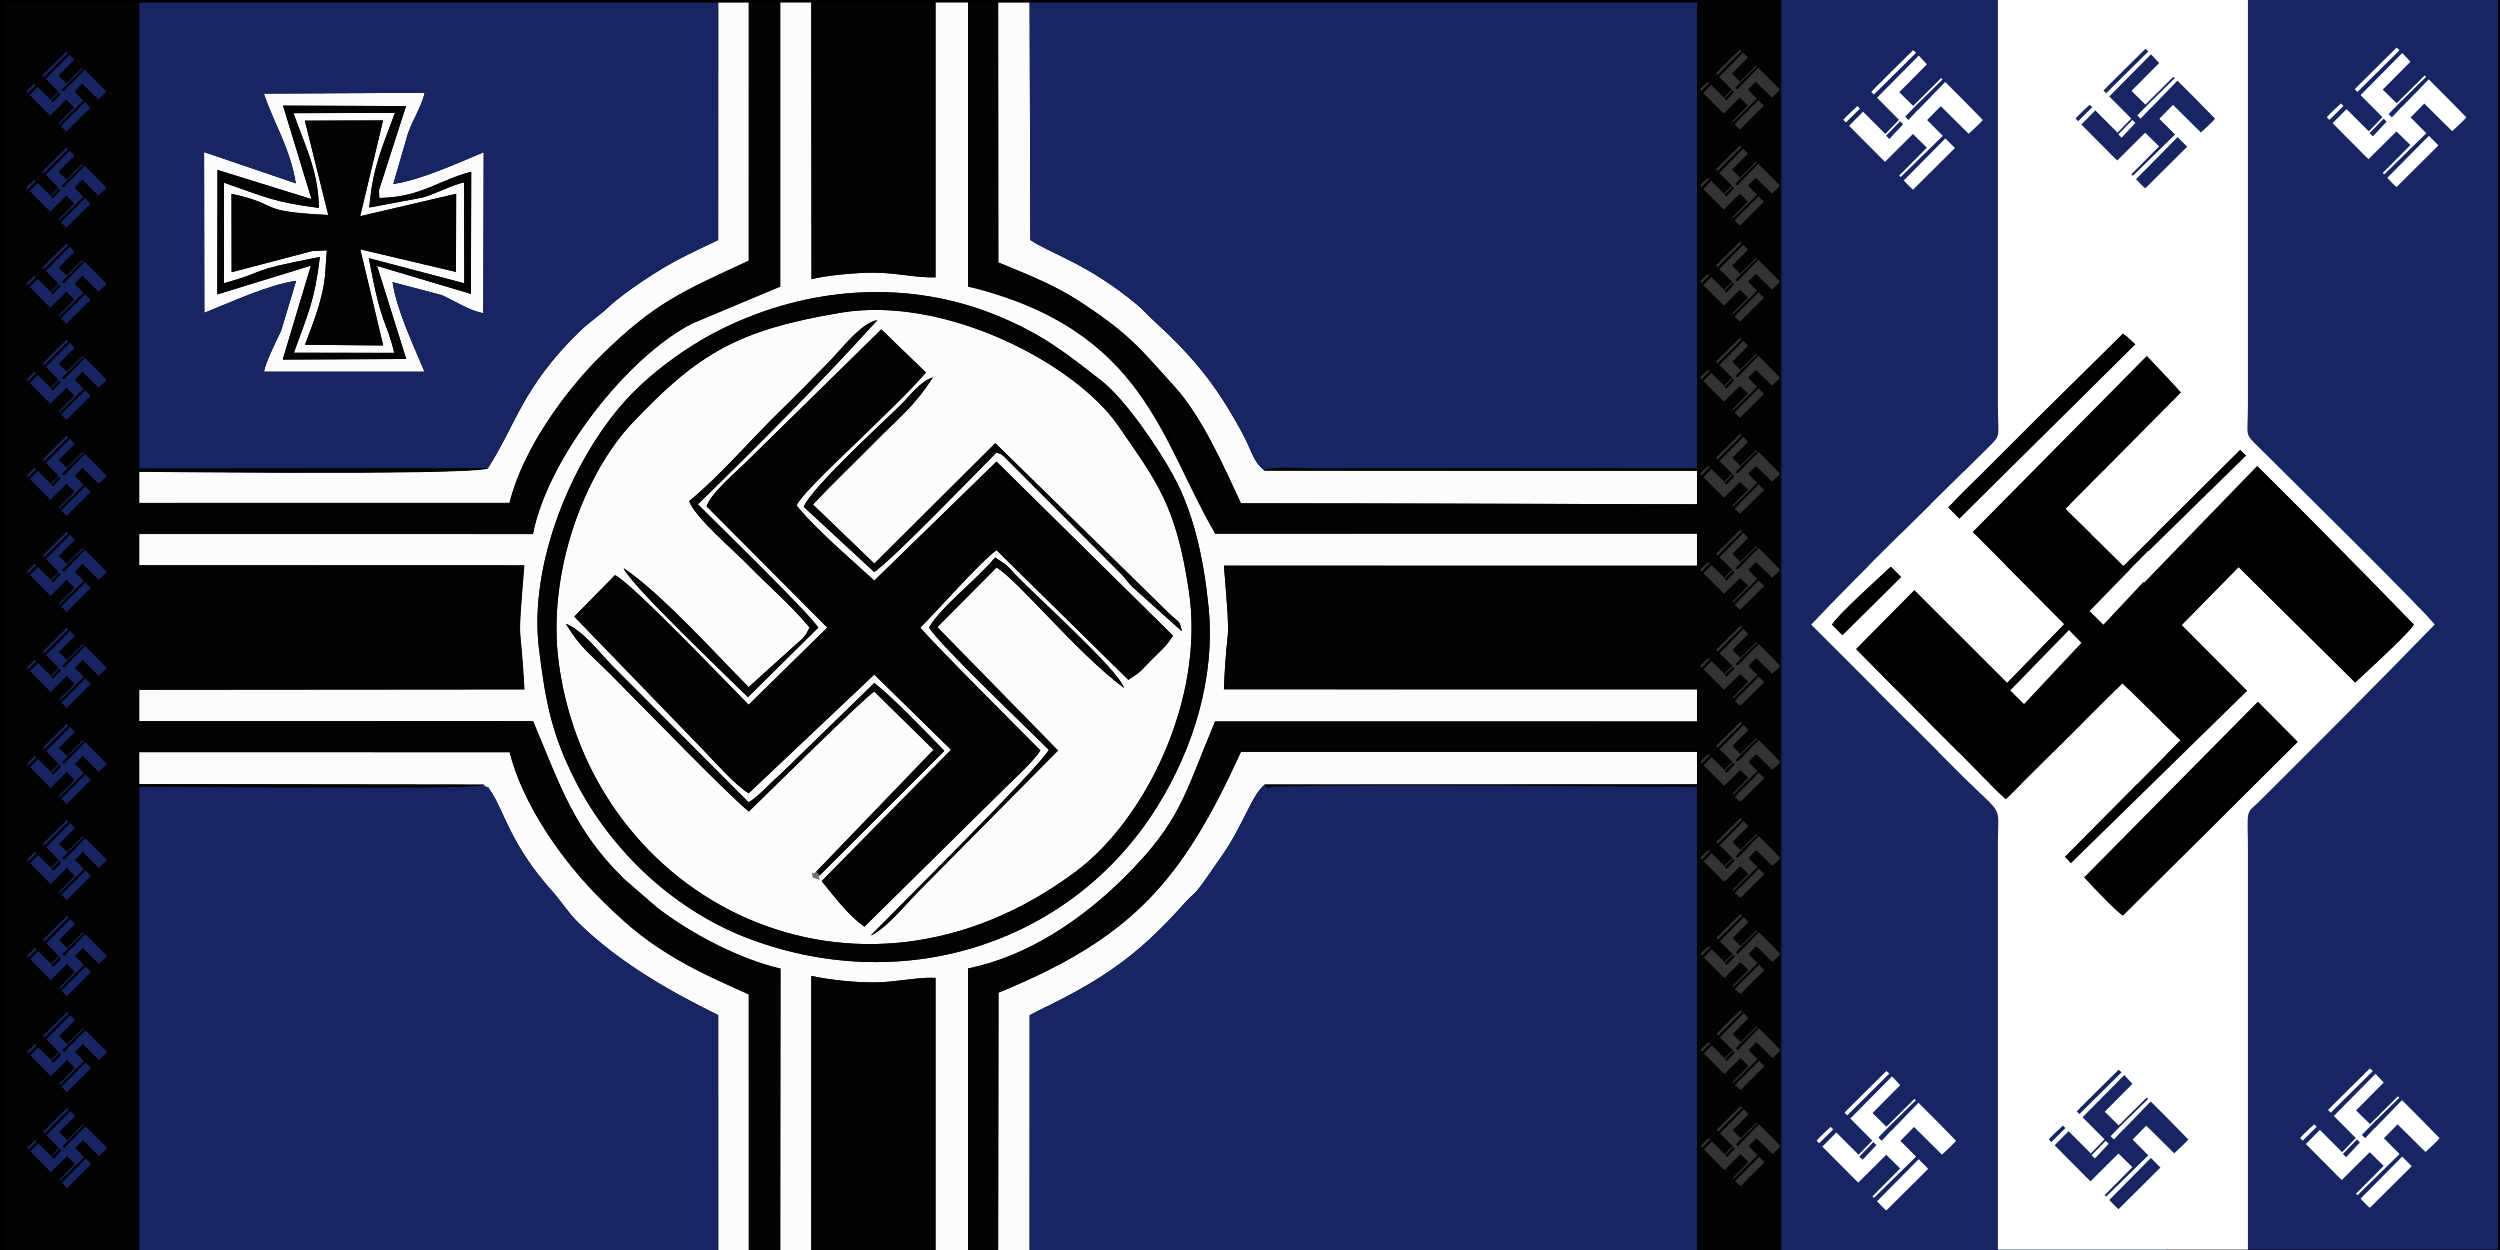 <?xml version="1.0" encoding="UTF-8"?>
<!DOCTYPE svg PUBLIC "-//W3C//DTD SVG 1.1//EN" "http://www.w3.org/Graphics/SVG/1.1/DTD/svg11.dtd">
<!-- Creator: CorelDRAW -->
<svg xmlns="http://www.w3.org/2000/svg" xml:space="preserve" width="200mm" height="100mm" style="shape-rendering:geometricPrecision; text-rendering:geometricPrecision; image-rendering:optimizeQuality; fill-rule:evenodd; clip-rule:evenodd"
viewBox="0 0 200 100"
 xmlns:xlink="http://www.w3.org/1999/xlink">
 <defs>
  <style type="text/css">
   <![CDATA[
    .str0 {stroke:#030303;stroke-width:0.076}
    .fil0 {fill:black}
    .fil3 {fill:#030303}
    .fil4 {fill:#172562}
    .fil6 {fill:#333333}
    .fil1 {fill:#727272}
    .fil2 {fill:#FCFCFC}
    .fil5 {fill:white}
   ]]>
  </style>
 </defs>
 <g id="Capa_x0020_1">
  <rect class="fil0" width="200" height="100"/>
  <path class="fil1" d="M65.583 70.021l-0.283 -0.287c-0.346,0.416 -0.419,-0.369 -0.264,0.474 1.053,0.311 0.192,0.117 0.547,-0.187z"/>
  <path class="fil2" d="M65.583 70.021c-0.355,0.304 0.507,0.498 -0.547,0.187 -0.155,-0.843 -0.083,-0.058 0.264,-0.474l9.384 -9.752 -4.74 -4.66c-0.825,0.497 -8.631,8.245 -10.037,9.6 -2.009,-1.676 -8.373,-8.287 -11.043,-10.955 -1.772,-1.77 -2.386,-2.097 -3.597,-4.071 1.4,0.578 2.653,2.274 3.729,3.375l10.892 10.915c0.699,-0.384 1.775,-1.581 2.533,-2.233l7.523 -7.312c1.442,1.103 4.226,4.022 5.604,5.427l-9.964 9.953zm8.744 -19.816c0.913,-1.631 3.78,-3.799 5.285,-5.608 1.162,0.793 0.684,0.388 1.585,1.339 1.673,1.767 8.203,7.578 8.725,9.1 -3.792,-2.817 -8.395,-8.54 -10.203,-9.637l-4.734 4.773 9.655 9.87 -11.174 11.284c-0.955,0.961 -2.612,3.003 -3.811,3.516 1.975,-2.022 13.536,-13.484 14.25,-14.86 -1.66,-1.641 -8.9,-8.569 -9.579,-9.777zm-10.027 -9.658c0.606,-1.522 6.37,-6.792 7.707,-8.104 0.81,-0.795 1.562,-1.901 2.635,-2.26 -1.552,2.381 -2.582,3.079 -4.694,5.222 -1.696,1.721 -3.305,3.235 -4.913,4.956l4.909 4.727 9.678 -9.635 13.289 13.014c1.71,1.743 1.337,0.912 1.643,2.037l-3.856 -3.453c-0.454,-0.434 -0.515,-0.576 -0.916,-1.046l-9.488 -9.508c-0.492,-0.351 0.083,-0.01 -0.574,-0.301 -1.887,1.905 -8.099,8.343 -9.777,9.572l-5.644 -5.222zm-0.585 -0.118c0.828,1.036 2.082,2.224 3.069,3.158l3.159 2.864 9.777 -9.523 14.119 13.921c-0.504,0.82 -0.909,1.137 -1.601,1.823 -1.043,1.035 -0.776,0.946 -1.971,1.714l-10.546 -10.377c-1.416,1.066 -4.399,4.502 -6.096,6.196 0.996,1.224 8.349,8.562 9.606,9.83 -0.623,0.98 -2.375,2.529 -3.321,3.487l-10.755 10.608c-1.26,-0.859 -2.425,-2.431 -3.42,-3.64l10.351 -10.508 -6.141 -6.019 -10.056 9.502c-1.173,-0.757 -2.612,-2.422 -3.635,-3.481l-10.312 -10.656 3.255 -3.312c1.246,0.53 9.107,8.774 10.693,10.363l6.299 -6.173 -9.663 -9.703c0.46,-1.194 2.378,-2.734 3.35,-3.719l10.629 -10.433 3.572 3.452c-1.518,1.738 -3.404,3.479 -5.115,5.171 -1.042,1.03 -4.718,4.404 -5.244,5.455zm-8.581 -0.34c2.493,-2.039 4.989,-4.993 7.411,-7.339 1.333,-1.291 2.454,-2.466 3.759,-3.784 0.94,-0.95 2.588,-3.156 3.884,-3.358 -4.577,5.051 -9.5,9.993 -14.36,14.736 1.697,1.701 8.727,8.539 9.636,9.861l-5.63 5.565c-1.516,-1.51 -9.455,-9.041 -9.948,-10.319 2.974,1.986 7.5,6.992 10.001,9.52l3.829 -3.454c0.645,-0.56 0.691,-0.598 1.053,-1.313 -1.544,-1.859 -3.259,-3.292 -4.914,-4.996 -1.141,-1.175 -4.24,-3.791 -4.721,-5.12zm12.082 -15.069c-8.249,1.393 -11.391,3.273 -16.667,8.857 -3.739,3.958 -6.851,11.934 -5.839,19.247 2.632,19.019 23.792,29.753 41.384,16.579 5.585,-4.183 10.296,-13.825 9.023,-22.39 -1.032,-6.947 -2.577,-8.771 -5.665,-13.265 -3.338,-4.859 -13.746,-10.462 -22.236,-9.028z"/>
  <path class="fil2" d="M43.118 51.881c-0.834,-6.791 2.682,-15.172 6.953,-19.875 1.788,-1.969 4.666,-4.204 7.71,-5.703 6.872,-3.384 14.831,-3.991 22.009,-1.044 3.733,1.533 5.634,3.119 8.266,5.153 1.989,1.536 4.607,5.451 5.796,7.617 1.605,2.924 2.43,6.546 2.828,10.506 0.577,5.735 -1.27,11.417 -4.073,15.94 -6.689,10.793 -19.951,15.318 -32.524,10.68 -5.923,-2.185 -11.11,-6.896 -14.082,-12.751 -1.839,-3.623 -2.353,-6.203 -2.883,-10.523zm19.274 48.324l2.508 0 0.004 -22.13c1.511,0.322 3.377,0.521 5.038,0.519 1.704,-0.003 3.512,-0.447 4.898,-0.364l0 21.974 2.6 0 -0.002 -22.724c4.807,-0.979 9.146,-3.939 12.498,-7.276 4.523,-4.501 4.767,-6.511 7.268,-12.486l76.076 0.003 0.007 -2.569 -75.376 -0.01c0.255,-6.177 0.605,-2.439 0.003,-9.887l75.383 0.004 -0.018 -2.571 -76.07 0.002c-4.4,-7.501 -5.637,-16.319 -19.77,-19.764l0.001 -22.723 -2.6 0 -0.001 21.981c-1.525,0.052 -3.133,-0.37 -4.898,-0.372 -1.562,-0.002 -3.688,0.201 -5.022,0.517l-0.02 -22.126 -2.508 0 0.001 22.701 -7.021 2.944c-5.288,2.716 -11.58,10.835 -12.758,16.842l-36.06 -0.001 -0.02 2.566 35.378 0.002c-0.57,7.132 -0.327,3.629 0.011,9.867l-35.385 0.03 0.011 2.571 36.078 -0.006c2.195,5.227 3.265,8.655 7.23,12.578l2.689 2.331c2.693,2.075 6.543,4.109 9.865,4.883l-0.018 22.694z"/>
  <path class="fil2" d="M101.158 37.65c-0.97,-0.813 -0.907,-1.41 -1.843,-3.133 -2.16,-3.978 -4.041,-6.145 -7.18,-9.016 -0.393,-0.36 -0.693,-0.73 -1.135,-1.099 -4.018,-3.35 -7.105,-4.175 -8.571,-5.202l-0.059 -18.994 -2.52 0 0.014 20.791c2.44,1.002 4.53,1.84 6.436,3.077 4.043,2.624 4.936,3.84 7.662,6.857 2.228,2.467 3.909,6.328 5.312,9.336 24.393,-0 49.761,0.215 74.03,-0.003l-0.064 -2.585 -72.082 -0.028z"/>
  <path class="fil2" d="M79.85 100.205l2.52 0 0.004 -18.994 0.841 -0.428c4.989,-2.417 7.794,-4.33 11.424,-8.39 1.068,-1.194 0.747,-0.519 2.056,-2.408 0.339,-0.489 0.561,-0.821 0.916,-1.316 1.839,-2.566 2.489,-5.023 3.567,-5.905l72.079 -0.031 0.043 -2.589 -74.026 0.001c-4.692,10.29 -8.63,14.864 -19.396,19.267l-0.028 20.794z"/>
  <path class="fil2" d="M38.66 62.795c0.703,0.511 0.106,-0.241 0.716,0.69 0.941,1.438 1.531,4.161 4.769,7.772 0.771,0.86 1.295,1.75 2.156,2.591 3.185,3.11 7.175,5.407 11.156,7.362l0.002 18.994 2.47 0 -0.001 -20.67c-2.392,-1.091 -4.288,-1.89 -6.525,-3.284 -2.143,-1.335 -3.491,-2.537 -5.241,-4.26 -3.132,-3.084 -6.307,-7.614 -7.371,-11.844l-34.252 -0.003 0.017 2.608 32.105 0.043z"/>
  <path class="fil2" d="M39.042 37.438c-1.33,0.622 -31.229,0.23 -32.48,0.23l-0.023 2.6 34.245 -0.001c1.031,-4.241 4.402,-8.924 7.374,-11.846 4.32,-4.247 6.546,-5.119 11.77,-7.545l0.001 -20.67 -2.47 0 -0.004 18.994c-2.572,1.242 -3.587,1.648 -6.038,3.279 -0.875,0.583 -2.044,1.428 -2.688,2.039 -0.857,0.812 -1.593,1.242 -2.422,2.053 -4.522,4.429 -5.044,7.419 -7.264,10.866z"/>
  <path class="fil2" d="M30.318 15.204l0.026 0.635 0.49 -0.021c2.919,-0.145 4.408,-1.441 6.862,-2.08l-0.024 9.772 -7.51 -2.236 2.333 7.445 -9.877 0.046 2.256 -7.516 -7.489 2.302 0.013 -9.955 7.526 2.337 -2.281 -7.481 9.836 0.034 -2.162 6.719zm-9.212 -7.716c0.866,2.544 2.054,4.222 2.559,7.179l-7.338 -2.5 0.021 12.858c2.168,-0.865 5.139,-2.249 7.343,-2.558l-1.207 4.006c-0.353,0.743 -1.231,2.48 -1.369,3.263l12.843 -0c-0.889,-2.14 -2.244,-4.984 -2.554,-7.163l3.922 1.03c1.172,0.535 2.2,1.235 3.335,1.457l0.035 -12.88c-2.094,0.862 -5.042,2.227 -7.231,2.537l1.164 -4.021c0.451,-1.252 1.093,-2.17 1.348,-3.273l-12.871 0.066z"/>
  <path class="fil2" d="M26.064 21.175l0.085 -1.151 -1.203 0.064 -6.415 1.686 -0.009 -6.269c4.136,0.896 1.777,1.408 7.74,1.693l-1.872 -7.545 6.253 -0.02 -1.832 7.663 7.68 -1.793 -0.014 6.249 -7.656 -1.81 1.832 7.692 -6.255 -0.054c0.773,-2.082 1.59,-3.956 1.666,-6.406zm-0.553 -4.543c-3.591,-0.463 -4.281,-0.869 -7.591,-2.018l-0.008 8.045c3.896,-1.086 1.414,-0.891 7.677,-2.1 -0.431,3.551 -0.928,4.45 -2.08,7.66l8.032 0.01c-0.684,-2.85 -0.942,-1.751 -2.037,-7.576l7.641 2.011 -0.021 -8.076c-0.921,0.19 -2.224,0.891 -3.296,1.209l-4.283 0.802c0.274,-3.208 0.983,-4.656 2.053,-7.569l-8.116 0.022c0.845,2.477 1.982,4.519 2.029,7.578z"/>
  <path class="fil3" d="M77.442 100.205l2.408 0 0.028 -20.794c10.765,-4.403 14.704,-8.978 19.396,-19.267l74.026 -0.001 -0.043 2.589 -72.079 0.031c0.283,0.404 0.1,0.182 0.861,0.164 10.484,-0.241 24.375,0.019 34.945,0.019 6.788,0 31.728,-0.346 36.332,0.066l-0.021 37.192 5.589 0 0 -100 -5.589 0 0.001 37.221 -68.155 0.039c-0.614,0.002 -3.898,-0.199 -3.981,0.184l72.082 0.028 0.064 2.585c-24.27,0.217 -49.637,0.003 -74.03,0.003 -1.403,-3.007 -3.083,-6.869 -5.312,-9.336 -2.726,-3.018 -3.619,-4.233 -7.662,-6.857 -1.906,-1.237 -3.996,-2.075 -6.436,-3.077l-0.014 -20.791 -2.408 0c-0,7.574 -0,15.149 -0.001,22.723 10.143,1.837 16.072,9.309 19.77,19.764l76.07 -0.002 0.018 2.571 -75.383 -0.004c0.602,7.448 0.251,3.71 -0.003,9.887l75.376 0.01 -0.007 2.569 -76.076 -0.003c-2.501,5.975 -2.745,7.984 -7.268,12.486 -3.352,3.337 -7.691,6.297 -12.498,7.276l0.002 22.724z"/>
  <path class="fil3 str0" d="M0.949 100.205l5.591 0 -0.027 -37.226c3.404,-0.163 31.781,0.28 32.148,-0.184l-32.105 -0.043 -0.017 -2.608 34.252 0.003c1.064,4.23 4.239,8.759 7.371,11.844 1.75,1.723 3.098,2.925 5.241,4.26 2.237,1.394 4.133,2.193 6.525,3.284l0.001 20.67 2.464 0 0.018 -22.694c-3.323,-0.774 -7.173,-2.808 -9.865,-4.883l-2.689 -2.331c-3.965,-3.923 -5.035,-7.35 -7.23,-12.578l-36.078 0.006 -0.011 -2.571 35.385 -0.03c-0.338,-6.237 -0.581,-2.734 -0.011,-9.867l-35.378 -0.002 0.02 -2.566 36.06 0.001c1.178,-6.007 7.47,-14.126 12.758,-16.842l7.021 -2.944 -0.001 -22.701 -2.464 0 -0.001 20.67c-5.223,2.426 -7.45,3.298 -11.77,7.545 -2.972,2.922 -6.343,7.605 -7.374,11.846l-34.245 0.001 0.023 -2.6c1.252,0.001 31.15,0.393 32.48,-0.23l-32.55 0.032 0.048 -37.264 -5.591 0 0 100z"/>
  <path class="fil3" d="M63.715 40.429c0.526,-1.051 4.202,-4.425 5.244,-5.455 1.711,-1.692 3.597,-3.432 5.115,-5.171l-3.572 -3.452 -10.629 10.433c-0.972,0.984 -2.889,2.525 -3.35,3.719l9.663 9.703 -6.299 6.173c-1.586,-1.589 -9.447,-9.833 -10.693,-10.363l-3.255 3.312 10.312 10.656c1.024,1.059 2.463,2.725 3.635,3.481l10.056 -9.502 6.141 6.019 -10.351 10.508c0.995,1.209 2.16,2.781 3.42,3.64l10.755 -10.608c0.947,-0.958 2.698,-2.507 3.321,-3.487 -1.256,-1.269 -8.609,-8.606 -9.606,-9.83 1.697,-1.694 4.681,-5.13 6.096,-6.196l10.546 10.377c1.195,-0.769 0.927,-0.68 1.971,-1.714 0.692,-0.686 1.097,-1.003 1.601,-1.823l-14.119 -13.921 -9.777 9.523 -3.159 -2.864c-0.987,-0.934 -2.241,-2.121 -3.069,-3.158z"/>
  <path class="fil3" d="M67.216 25.02c8.49,-1.434 18.899,4.17 22.236,9.028 3.088,4.495 4.633,6.319 5.665,13.265 1.273,8.565 -3.437,18.207 -9.023,22.39 -17.592,13.174 -38.752,2.44 -41.384,-16.579 -1.012,-7.313 2.099,-15.289 5.839,-19.247 5.275,-5.584 8.418,-7.464 16.667,-8.857zm-24.098 26.861c0.53,4.32 1.044,6.899 2.883,10.523 2.972,5.855 8.159,10.566 14.082,12.751 12.573,4.638 25.835,0.113 32.524,-10.68 2.803,-4.523 4.65,-10.206 4.073,-15.94 -0.398,-3.96 -1.223,-7.582 -2.828,-10.506 -1.189,-2.166 -3.808,-6.08 -5.796,-7.617 -2.632,-2.034 -4.533,-3.62 -8.266,-5.153 -7.177,-2.947 -15.136,-2.339 -22.009,1.044 -3.044,1.499 -5.922,3.734 -7.71,5.703 -4.271,4.703 -7.786,13.084 -6.953,19.875z"/>
  <path class="fil3" d="M64.901 100.205l9.941 0 -0 -21.974c-1.386,-0.084 -3.194,0.361 -4.898,0.364 -1.661,0.003 -3.527,-0.197 -5.038,-0.519l-0.004 22.13z"/>
  <path class="fil3" d="M74.842 0.205l-9.941 0 0.02 22.126c1.334,-0.316 3.461,-0.518 5.022,-0.517 1.765,0.002 3.373,0.424 4.898,0.372l0.001 -21.981z"/>
  <path class="fil3" d="M24.947 20.088c0.48,-0.318 -0.469,-0.033 0.594,-0.292 0.464,-0.113 0.381,-0.015 0.785,0.013 0.105,1.041 0.215,0.631 -0.261,1.367 -0.076,2.449 -0.893,4.324 -1.666,6.406l6.255 0.054 -1.832 -7.692 7.656 1.81 0.014 -6.249 -7.68 1.793 1.832 -7.663 -6.253 0.02 1.872 7.545c-5.963,-0.286 -3.604,-0.797 -7.74,-1.693l0.009 6.269 6.415 -1.686z"/>
  <path class="fil3" d="M25.511 16.632c-0.047,-3.059 -1.184,-5.101 -2.029,-7.578l8.116 -0.022c-1.069,2.913 -1.779,4.361 -2.053,7.569l4.283 -0.802c1.071,-0.318 2.375,-1.019 3.296,-1.209l0.021 8.076 -7.641 -2.011c1.095,5.824 1.353,4.726 2.037,7.576l-8.032 -0.01c1.152,-3.21 1.649,-4.109 2.08,-7.66 -6.263,1.21 -3.781,1.014 -7.677,2.1l0.008 -8.045c3.31,1.149 4.001,1.554 7.591,2.018zm5.324 -0.814c-0.376,0.291 0.618,0.412 -0.791,0.256 -0.067,-1.528 -0.009,-0.461 0.275,-0.871l2.162 -6.719 -9.836 -0.034 2.281 7.481 -7.526 -2.337 -0.013 9.955 7.489 -2.302 -2.256 7.516 9.877 -0.046 -2.333 -7.445 7.51 2.236 0.024 -9.772c-2.454,0.639 -3.943,1.935 -6.862,2.08zm0 0l-0.49 0.021 -0.026 -0.635c-0.284,0.409 -0.342,-0.657 -0.275,0.871 1.409,0.156 0.415,0.034 0.791,-0.256zm-4.771 5.357c0.476,-0.735 0.367,-0.326 0.261,-1.367 -0.404,-0.029 -0.321,-0.127 -0.785,-0.013 -1.063,0.26 -0.114,-0.025 -0.594,0.292l1.203 -0.064 -0.085 1.151z"/>
  <path class="fil3" d="M55.135 40.089c0.48,1.329 3.58,3.946 4.721,5.12 1.655,1.704 3.37,3.136 4.914,4.996 -0.363,0.716 -0.408,0.753 -1.053,1.313l-3.829 3.454c-2.502,-2.529 -7.027,-7.534 -10.001,-9.52 0.493,1.278 8.432,8.809 9.948,10.319l5.63 -5.565c-0.909,-1.322 -7.939,-8.161 -9.636,-9.861 4.86,-4.743 9.783,-9.686 14.36,-14.736 -1.296,0.203 -2.943,2.409 -3.884,3.358 -1.305,1.318 -2.426,2.494 -3.759,3.784 -2.422,2.346 -4.918,5.3 -7.411,7.339z"/>
  <path class="fil3" d="M64.3 40.547l5.644 5.222c1.677,-1.229 7.89,-7.667 9.777,-9.572 0.656,0.291 0.082,-0.05 0.574,0.301l9.488 9.508c0.401,0.471 0.462,0.612 0.916,1.046l3.856 3.453c-0.306,-1.125 0.068,-0.293 -1.643,-2.037l-13.289 -13.014 -9.678 9.635 -4.909 -4.727c1.608,-1.721 3.217,-3.235 4.913,-4.956 2.112,-2.143 3.142,-2.841 4.694,-5.222 -1.074,0.359 -1.825,1.465 -2.635,2.26 -1.337,1.312 -7.101,6.582 -7.707,8.104z"/>
  <path class="fil3" d="M65.3 69.734l0.283 0.287 9.964 -9.953c-1.378,-1.405 -4.162,-4.324 -5.604,-5.427l-7.523 7.312c-0.758,0.651 -1.834,1.849 -2.533,2.233l-10.892 -10.915c-1.077,-1.101 -2.329,-2.797 -3.729,-3.375 1.211,1.974 1.825,2.301 3.597,4.071 2.67,2.668 9.034,9.279 11.043,10.955 1.406,-1.355 9.212,-9.104 10.037,-9.6l4.74 4.66 -9.384 9.752z"/>
  <path class="fil3" d="M74.328 50.205c0.679,1.208 7.92,8.136 9.579,9.777 -0.714,1.376 -12.276,12.838 -14.25,14.86 1.198,-0.512 2.856,-2.554 3.811,-3.516l11.174 -11.284 -9.655 -9.87 4.734 -4.773c1.808,1.098 6.412,6.821 10.203,9.637 -0.522,-1.522 -7.052,-7.333 -8.725,-9.1 -0.901,-0.951 -0.423,-0.546 -1.585,-1.339 -1.506,1.809 -4.373,3.977 -5.285,5.608z"/>
  <path class="fil4" d="M82.369 100.205l90.924 0 0.021 -37.192c-4.604,-0.411 -29.544,-0.066 -36.332,-0.066 -10.57,0 -24.461,-0.26 -34.945,-0.019 -0.761,0.017 -0.578,0.24 -0.861,-0.164 -1.078,0.882 -1.728,3.339 -3.567,5.905 -0.355,0.496 -0.577,0.828 -0.916,1.316 -1.308,1.888 -0.988,1.214 -2.056,2.408 -3.63,4.059 -6.435,5.973 -11.424,8.39l-0.841 0.428 -0.004 18.994z"/>
  <path class="fil4" d="M101.158 37.65c0.083,-0.383 3.368,-0.182 3.981,-0.184l68.155 -0.039 -0.001 -37.221 -90.924 0 0.059 18.994c1.466,1.027 4.553,1.852 8.571,5.202 0.443,0.369 0.742,0.739 1.135,1.099 3.139,2.871 5.019,5.038 7.18,9.016 0.935,1.723 0.873,2.32 1.843,3.133z"/>
  <path class="fil4" d="M6.54 100.205l50.918 0 -0.002 -18.994c-3.981,-1.956 -7.971,-4.252 -11.156,-7.362 -0.861,-0.841 -1.385,-1.731 -2.156,-2.591 -3.238,-3.611 -3.828,-6.334 -4.769,-7.772 -0.609,-0.931 -0.012,-0.179 -0.716,-0.69 -0.366,0.464 -28.743,0.021 -32.148,0.184l0.027 37.226z"/>
  <path class="fil4" d="M21.107 7.488l12.871 -0.066c-0.255,1.103 -0.896,2.021 -1.348,3.273l-1.164 4.021c2.19,-0.31 5.138,-1.675 7.231,-2.537l-0.035 12.88c-1.135,-0.222 -2.163,-0.922 -3.335,-1.457l-3.922 -1.03c0.311,2.179 1.665,5.023 2.554,7.163l-12.843 0c0.138,-0.783 1.015,-2.52 1.369,-3.263l1.207 -4.006c-2.204,0.309 -5.175,1.693 -7.343,2.558l-0.021 -12.858 7.338 2.5c-0.504,-2.957 -1.692,-4.635 -2.559,-7.179zm17.935 29.95c2.221,-3.447 2.742,-6.437 7.264,-10.866 0.829,-0.812 1.565,-1.241 2.422,-2.053 0.645,-0.611 1.813,-1.456 2.688,-2.039 2.451,-1.631 3.466,-2.037 6.038,-3.279l0.004 -18.994 -50.918 0 -0.048 37.264 32.55 -0.032z"/>
  <g id="_487002624">
   <g>
    <path id="_397188848" class="fil4" d="M159.835 99.971c0,-10.833 0,-21.667 0,-32.5 0,-3.261 0.519,-2.042 -2.782,-5.343l-12.158 -12.157c3.957,-4.194 9.768,-9.801 14.154,-14.161 1.084,-1.078 0.786,-0.772 0.786,-3.339 0,-10.833 0,-21.667 0,-32.5l-20 0 0 100 20 0z"/>
    <path id="_486998328" class="fil4" d="M199.835 99.971l0 -100 -20 0c0,10.833 0,21.667 0,32.5 0,2.549 -0.306,2.135 0.843,3.282 1.804,1.8 13.749,13.569 14.095,14.218 -4.682,4.819 -9.399,9.541 -14.161,14.277 -0.4,0.397 -0.75,0.507 -0.786,1.212 -0.032,0.615 0.009,1.378 0.009,2.011 0,10.833 0,21.667 0,32.5l20 0z"/>
   </g>
   <path id="_486998640" class="fil5" d="M160.565 54.64l4.58 -4.71 -9.278 -9.333c1.017,-1.15 2.287,-2.311 3.41,-3.434 1.197,-1.197 2.302,-2.301 3.501,-3.499l7.056 -6.968c0.744,0.434 3.825,3.836 4.63,4.697l-9.236 9.318 4.644 4.564 9.335 -9.272c1.516,1.328 8.531,8.482 10.434,10.41l3.466 3.557c-0.449,0.738 -3.834,3.821 -4.695,4.629l-9.324 -9.238 -4.56 4.646 9.282 9.342 -13.976 13.892c-0.732,-0.44 -3.83,-3.845 -4.631,-4.7l9.24 -9.318 -4.649 -4.564 -9.329 9.277c-1.161,-1.048 -2.296,-2.275 -3.434,-3.413 -1.197,-1.197 -2.304,-2.302 -3.5,-3.5l-6.969 -7.053c0.43,-0.744 3.843,-3.83 4.701,-4.631l9.302 9.301zm-0.731 45.33l20 0c0,-10.833 0,-21.667 0,-32.5 0,-0.633 -0.041,-1.396 -0.009,-2.011 0.036,-0.705 0.386,-0.815 0.786,-1.212 4.762,-4.735 9.479,-9.458 14.161,-14.277 -0.346,-0.649 -12.291,-12.418 -14.095,-14.218 -1.15,-1.147 -0.843,-0.733 -0.843,-3.282 0,-10.833 0,-21.667 0,-32.5l-20 0c0,10.833 0,21.667 0,32.5 0,2.567 0.299,2.261 -0.786,3.339 -4.387,4.36 -10.197,9.966 -14.154,14.161l12.158 12.157c3.301,3.301 2.782,2.082 2.782,5.343 0,10.833 0,21.667 0,32.5z"/>
   <path id="_486998760" class="fil0" d="M151.264 45.339c-0.859,0.802 -4.271,3.888 -4.701,4.631l6.969 7.053c1.196,1.198 2.303,2.303 3.5,3.5 1.138,1.138 2.273,2.365 3.434,3.413l9.329 -9.277 4.649 4.564 -9.24 9.318c0.802,0.856 3.899,4.26 4.631,4.7l13.976 -13.892 -9.282 -9.342 4.56 -4.646 9.324 9.238c0.861,-0.808 4.246,-3.892 4.695,-4.629l-3.466 -3.557c-1.903,-1.928 -8.919,-9.082 -10.434,-10.41l-9.335 9.272 -4.644 -4.564 9.236 -9.318c-0.805,-0.861 -3.885,-4.263 -4.63,-4.697l-7.056 6.968c-1.199,1.198 -2.304,2.301 -3.501,3.499 -1.123,1.123 -2.393,2.283 -3.41,3.434l9.278 9.333 -4.58 4.71 -9.302 -9.301z"/>
  </g>
  <path class="fil5" d="M146.457 90.151c-0.206,0.192 -1.023,0.931 -1.126,1.11l0.201 0.203 1.125 -1.114 -0.199 -0.199zm3.811 0.849l0.783 -0.804 -0.002 -0.002 0.083 -0.082 0.262 -0.269 0.006 0.006 1.867 -1.829c-0.046,-0.044 -0.086,-0.08 -0.116,-0.106l-2.236 2.221 -1.113 -1.093 2.213 -2.232c-0.11,-0.117 -0.395,-0.43 -0.653,-0.698l-3.336 3.372 1.756 1.767 -1.097 1.129 -1.779 -1.779 -1.115 1.127 1.209 1.223c0.286,0.287 0.552,0.552 0.839,0.839 0.273,0.273 0.544,0.567 0.823,0.818l2.235 -2.223 1.114 1.093 -2.214 2.232c0.028,0.029 0.067,0.072 0.114,0.123l3.374 -3.301 -1.254 -1.262 1.092 -1.113 2.234 2.213c0.206,-0.194 1.017,-0.932 1.125,-1.109l-0.83 -0.852c-0.371,-0.376 -1.552,-1.58 -2.175,-2.187l-2.163 2.234 -0.013 -0.013 -0.768 0.82 -0.264 -0.262zm-1.521 1.521l1.126 -1.157 0.238 0.245 -1.1 1.174 -0.264 -0.262zm1.417 3.582c0.284,0.304 0.631,0.665 0.744,0.732l3.348 -3.328 -0.764 -0.769 -3.328 3.365zm0.981 -10.213c-0.104,-0.102 -0.19,-0.179 -0.237,-0.206l-1.69 1.669c-0.287,0.287 -0.552,0.551 -0.839,0.838 -0.269,0.269 -0.573,0.547 -0.817,0.823l0.213 0.214 3.37 -3.338z"/>
  <path class="fil5" d="M148.595 8.486c-0.206,0.192 -1.023,0.931 -1.126,1.11l0.201 0.203 1.125 -1.114 -0.199 -0.199zm3.811 0.849l0.783 -0.804 -0.002 -0.002 0.083 -0.082 0.262 -0.269 0.006 0.006 1.867 -1.829c-0.046,-0.044 -0.086,-0.08 -0.116,-0.106l-2.236 2.221 -1.113 -1.093 2.213 -2.232c-0.11,-0.117 -0.395,-0.43 -0.653,-0.698l-3.336 3.372 1.756 1.767 -1.097 1.129 -1.779 -1.779 -1.115 1.127 1.209 1.223c0.286,0.287 0.552,0.552 0.839,0.839 0.273,0.273 0.544,0.567 0.823,0.818l2.235 -2.223 1.114 1.093 -2.214 2.232c0.028,0.029 0.067,0.072 0.114,0.123l3.374 -3.301 -1.254 -1.262 1.092 -1.113 2.234 2.213c0.206,-0.194 1.017,-0.932 1.125,-1.109l-0.83 -0.852c-0.371,-0.376 -1.552,-1.58 -2.175,-2.187l-2.163 2.234 -0.013 -0.013 -0.768 0.82 -0.264 -0.262zm-1.521 1.521l1.126 -1.157 0.238 0.245 -1.1 1.174 -0.264 -0.262zm1.417 3.582c0.284,0.304 0.631,0.665 0.744,0.732l3.348 -3.328 -0.764 -0.769 -3.328 3.365zm0.981 -10.213c-0.104,-0.102 -0.19,-0.179 -0.237,-0.206l-1.69 1.669c-0.287,0.287 -0.552,0.551 -0.839,0.838 -0.269,0.269 -0.573,0.547 -0.817,0.823l0.213 0.214 3.37 -3.338z"/>
  <path class="fil4" d="M165.036 90.047c-0.206,0.192 -1.023,0.931 -1.126,1.11l0.201 0.203 1.125 -1.114 -0.199 -0.199zm3.811 0.849l0.783 -0.804 -0.002 -0.002 0.083 -0.082 0.262 -0.269 0.006 0.006 1.867 -1.829c-0.046,-0.044 -0.086,-0.08 -0.116,-0.106l-2.236 2.221 -1.113 -1.093 2.213 -2.232c-0.11,-0.117 -0.395,-0.43 -0.653,-0.698l-3.336 3.372 1.756 1.767 -1.097 1.129 -1.779 -1.779 -1.115 1.127 1.209 1.223c0.286,0.287 0.552,0.552 0.839,0.839 0.273,0.273 0.544,0.567 0.823,0.818l2.235 -2.223 1.114 1.093 -2.214 2.232c0.028,0.029 0.067,0.072 0.114,0.123l3.374 -3.301 -1.254 -1.262 1.092 -1.113 2.234 2.213c0.206,-0.194 1.017,-0.932 1.125,-1.109l-0.83 -0.852c-0.371,-0.376 -1.552,-1.58 -2.175,-2.187l-2.163 2.234 -0.013 -0.013 -0.768 0.82 -0.264 -0.262zm-1.521 1.521l1.126 -1.157 0.238 0.245 -1.1 1.174 -0.264 -0.262zm1.417 3.582c0.284,0.304 0.631,0.665 0.744,0.732l3.348 -3.328 -0.764 -0.769 -3.328 3.365zm0.981 -10.213c-0.104,-0.102 -0.19,-0.179 -0.237,-0.206l-1.69 1.669c-0.287,0.287 -0.552,0.551 -0.839,0.838 -0.269,0.269 -0.573,0.547 -0.817,0.823l0.213 0.214 3.37 -3.338z"/>
  <path class="fil4" d="M167.174 8.382c-0.206,0.192 -1.023,0.931 -1.126,1.11l0.201 0.203 1.125 -1.114 -0.199 -0.199zm3.811 0.849l0.783 -0.804 -0.002 -0.002 0.083 -0.082 0.262 -0.269 0.006 0.006 1.867 -1.829c-0.046,-0.044 -0.086,-0.08 -0.116,-0.106l-2.236 2.221 -1.113 -1.093 2.213 -2.232c-0.11,-0.117 -0.395,-0.43 -0.653,-0.698l-3.336 3.372 1.756 1.767 -1.097 1.129 -1.779 -1.779 -1.115 1.127 1.209 1.223c0.286,0.287 0.552,0.552 0.839,0.839 0.273,0.273 0.544,0.567 0.823,0.818l2.235 -2.223 1.114 1.093 -2.214 2.232c0.028,0.029 0.067,0.072 0.114,0.123l3.374 -3.301 -1.254 -1.262 1.092 -1.113 2.234 2.213c0.206,-0.194 1.017,-0.932 1.125,-1.109l-0.83 -0.852c-0.371,-0.376 -1.552,-1.58 -2.175,-2.187l-2.163 2.234 -0.013 -0.013 -0.768 0.82 -0.264 -0.262zm-1.521 1.521l1.126 -1.157 0.238 0.245 -1.1 1.174 -0.264 -0.262zm1.417 3.582c0.284,0.304 0.631,0.665 0.744,0.732l3.348 -3.328 -0.764 -0.769 -3.328 3.365zm0.981 -10.213c-0.104,-0.102 -0.19,-0.179 -0.237,-0.206l-1.69 1.669c-0.287,0.287 -0.552,0.551 -0.839,0.838 -0.269,0.269 -0.573,0.547 -0.817,0.823l0.213 0.214 3.37 -3.338z"/>
  <path class="fil5" d="M185.138 89.942c-0.206,0.192 -1.023,0.931 -1.126,1.11l0.201 0.203 1.125 -1.114 -0.199 -0.199zm3.811 0.849l0.783 -0.804 -0.002 -0.002 0.083 -0.082 0.262 -0.269 0.006 0.006 1.867 -1.829c-0.046,-0.044 -0.086,-0.08 -0.116,-0.106l-2.236 2.221 -1.113 -1.093 2.213 -2.232c-0.11,-0.117 -0.395,-0.43 -0.653,-0.698l-3.336 3.372 1.756 1.767 -1.097 1.129 -1.779 -1.779 -1.115 1.127 1.209 1.223c0.286,0.287 0.552,0.552 0.839,0.839 0.273,0.273 0.544,0.567 0.823,0.818l2.235 -2.223 1.114 1.093 -2.214 2.232c0.028,0.029 0.067,0.072 0.114,0.123l3.374 -3.301 -1.254 -1.262 1.092 -1.113 2.234 2.213c0.206,-0.194 1.017,-0.932 1.125,-1.109l-0.83 -0.852c-0.371,-0.376 -1.552,-1.58 -2.175,-2.187l-2.163 2.234 -0.013 -0.013 -0.768 0.82 -0.264 -0.262zm-1.521 1.521l1.126 -1.157 0.238 0.245 -1.1 1.174 -0.264 -0.262zm1.417 3.582c0.284,0.304 0.631,0.665 0.744,0.732l3.348 -3.328 -0.764 -0.769 -3.328 3.365zm0.981 -10.213c-0.104,-0.102 -0.19,-0.179 -0.237,-0.206l-1.69 1.669c-0.287,0.287 -0.552,0.551 -0.839,0.838 -0.269,0.269 -0.573,0.547 -0.817,0.823l0.213 0.214 3.37 -3.338z"/>
  <path class="fil5" d="M187.276 8.277c-0.206,0.192 -1.023,0.931 -1.126,1.11l0.201 0.203 1.125 -1.114 -0.199 -0.199zm3.811 0.849l0.783 -0.804 -0.002 -0.002 0.083 -0.082 0.262 -0.269 0.006 0.006 1.867 -1.829c-0.046,-0.044 -0.086,-0.08 -0.116,-0.106l-2.236 2.221 -1.113 -1.093 2.213 -2.232c-0.11,-0.117 -0.395,-0.43 -0.653,-0.698l-3.336 3.372 1.756 1.767 -1.097 1.129 -1.779 -1.779 -1.115 1.127 1.209 1.223c0.286,0.287 0.552,0.552 0.839,0.839 0.273,0.273 0.544,0.567 0.823,0.818l2.235 -2.223 1.114 1.093 -2.214 2.232c0.028,0.029 0.067,0.072 0.114,0.123l3.374 -3.301 -1.254 -1.262 1.092 -1.113 2.234 2.213c0.206,-0.194 1.017,-0.932 1.125,-1.109l-0.83 -0.852c-0.371,-0.376 -1.552,-1.58 -2.175,-2.187l-2.163 2.234 -0.013 -0.013 -0.768 0.82 -0.264 -0.262zm-1.521 1.521l1.126 -1.157 0.238 0.245 -1.1 1.174 -0.264 -0.262zm1.417 3.582c0.284,0.304 0.631,0.665 0.744,0.732l3.348 -3.328 -0.764 -0.769 -3.328 3.365zm0.981 -10.213c-0.104,-0.102 -0.19,-0.179 -0.237,-0.206l-1.69 1.669c-0.287,0.287 -0.552,0.551 -0.839,0.838 -0.269,0.269 -0.573,0.547 -0.817,0.823l0.213 0.214 3.37 -3.338z"/>
  <polygon class="fil5" points="146.788,51.425 171.601,26.85 172.449,27.689 147.89,52.519 "/>
  <polygon class="fil5" points="153.138,45.075 177.951,20.5 178.799,21.34 154.24,46.169 "/>
  <polygon class="fil5" points="165.302,69.422 180.831,54.232 181.679,55.072 166.404,70.516 "/>
  <polygon class="fil5" points="160.819,55.234 165.519,50.404 166.513,51.426 161.921,56.328 "/>
  <polygon class="fil5" points="167.169,48.884 171.869,44.054 172.863,45.076 168.271,49.977 "/>
  <polygon class="fil5" points="170.429,45.517 180.133,36.012 180.981,36.852 171.531,46.611 "/>
  <rect class="fil3" x="135.759" width="6.734" height="100"/>
  <rect class="fil3" x="0.352" y="0.157" width="10.793" height="100"/>
  <path class="fil6" d="M136.635 6.533c-0.118,0.11 -0.588,0.535 -0.647,0.637l0.115 0.117 0.646 -0.639 -0.114 -0.114zm2.188 0.487l0.45 -0.462 -0.001 -0.001 0.048 -0.047 0.15 -0.154 0.004 0.004 1.072 -1.05c-0.027,-0.025 -0.049,-0.046 -0.066,-0.061l-1.284 1.275 -0.639 -0.628 1.27 -1.282c-0.063,-0.067 -0.227,-0.247 -0.375,-0.401l-1.915 1.936 1.008 1.014 -0.63 0.648 -1.022 -1.022 -0.64 0.647 0.694 0.702c0.165,0.165 0.317,0.317 0.481,0.481 0.157,0.157 0.313,0.325 0.472,0.469l1.283 -1.276 0.639 0.628 -1.271 1.282c0.016,0.017 0.038,0.041 0.065,0.07l1.937 -1.895 -0.72 -0.725 0.627 -0.639 1.282 1.271c0.118,-0.111 0.584,-0.535 0.646,-0.637l-0.477 -0.489c-0.213,-0.216 -0.891,-0.907 -1.249,-1.256l-1.242 1.283 -0.008 -0.007 -0.441 0.47 -0.152 -0.15zm-0.874 0.873l0.647 -0.664 0.137 0.141 -0.632 0.674 -0.152 -0.15zm0.813 2.057c0.163,0.174 0.362,0.382 0.427,0.42l1.922 -1.911 -0.439 -0.441 -1.911 1.932zm0.563 -5.863c-0.06,-0.059 -0.109,-0.103 -0.136,-0.118l-0.971 0.958c-0.165,0.165 -0.317,0.317 -0.482,0.481 -0.154,0.154 -0.329,0.314 -0.469,0.472l0.122 0.123 1.935 -1.917z"/>
  <path class="fil4" d="M2.752 6.69c-0.118,0.11 -0.588,0.535 -0.647,0.637l0.115 0.117 0.646 -0.639 -0.114 -0.114zm2.188 0.487l0.45 -0.462 -0.001 -0.001 0.048 -0.047 0.15 -0.154 0.004 0.004 1.072 -1.05c-0.027,-0.025 -0.049,-0.046 -0.066,-0.061l-1.284 1.275 -0.639 -0.628 1.27 -1.282c-0.063,-0.067 -0.227,-0.247 -0.375,-0.401l-1.915 1.936 1.008 1.014 -0.63 0.648 -1.022 -1.022 -0.64 0.647 0.694 0.702c0.165,0.165 0.317,0.317 0.481,0.481 0.157,0.157 0.313,0.325 0.472,0.469l1.283 -1.276 0.639 0.628 -1.271 1.282c0.016,0.017 0.038,0.041 0.065,0.07l1.937 -1.895 -0.72 -0.725 0.627 -0.639 1.282 1.271c0.118,-0.111 0.584,-0.535 0.646,-0.637l-0.477 -0.489c-0.213,-0.216 -0.891,-0.907 -1.249,-1.256l-1.242 1.283 -0.008 -0.008 -0.441 0.471 -0.152 -0.15zm-0.874 0.873l0.647 -0.664 0.137 0.141 -0.632 0.674 -0.152 -0.15zm0.813 2.057c0.163,0.174 0.362,0.382 0.427,0.42l1.922 -1.911 -0.439 -0.441 -1.911 1.932zm0.563 -5.863c-0.06,-0.059 -0.109,-0.103 -0.136,-0.118l-0.971 0.958c-0.165,0.165 -0.317,0.317 -0.481,0.481 -0.154,0.154 -0.329,0.314 -0.469,0.472l0.122 0.123 1.935 -1.917zm-2.685 10.13c-0.118,0.11 -0.588,0.535 -0.647,0.637l0.115 0.117 0.646 -0.639 -0.114 -0.114zm2.188 0.487l0.45 -0.462 -0.001 -0.001 0.048 -0.047 0.15 -0.154 0.004 0.004 1.072 -1.05c-0.027,-0.025 -0.049,-0.046 -0.066,-0.061l-1.284 1.275 -0.639 -0.628 1.27 -1.282c-0.063,-0.067 -0.227,-0.247 -0.375,-0.401l-1.915 1.936 1.008 1.014 -0.63 0.648 -1.022 -1.022 -0.64 0.647 0.694 0.702c0.165,0.165 0.317,0.317 0.481,0.481 0.157,0.157 0.313,0.325 0.472,0.469l1.283 -1.276 0.639 0.628 -1.271 1.282c0.016,0.017 0.038,0.041 0.065,0.07l1.937 -1.895 -0.72 -0.725 0.627 -0.639 1.282 1.271c0.118,-0.111 0.584,-0.535 0.646,-0.637l-0.477 -0.489c-0.213,-0.216 -0.891,-0.907 -1.249,-1.256l-1.242 1.283 -0.008 -0.008 -0.441 0.471 -0.152 -0.15zm-0.874 0.873l0.647 -0.664 0.137 0.141 -0.632 0.674 -0.152 -0.15zm0.813 2.057c0.163,0.174 0.362,0.382 0.427,0.42l1.922 -1.911 -0.439 -0.441 -1.911 1.932zm0.563 -5.863c-0.06,-0.059 -0.109,-0.103 -0.136,-0.118l-0.971 0.958c-0.165,0.165 -0.317,0.317 -0.481,0.481 -0.154,0.154 -0.329,0.314 -0.469,0.472l0.122 0.123 1.935 -1.917zm-2.685 10.13c-0.118,0.11 -0.588,0.535 -0.647,0.637l0.115 0.117 0.646 -0.639 -0.114 -0.114zm2.188 0.487l0.45 -0.462 -0.001 -0.001 0.048 -0.047 0.15 -0.154 0.004 0.004 1.072 -1.05c-0.027,-0.025 -0.049,-0.046 -0.066,-0.061l-1.284 1.275 -0.639 -0.628 1.27 -1.282c-0.063,-0.067 -0.227,-0.247 -0.375,-0.401l-1.915 1.936 1.008 1.014 -0.63 0.648 -1.022 -1.022 -0.64 0.647 0.694 0.702c0.165,0.165 0.317,0.317 0.481,0.481 0.157,0.157 0.313,0.325 0.472,0.469l1.283 -1.276 0.639 0.628 -1.271 1.282c0.016,0.017 0.038,0.041 0.065,0.07l1.937 -1.895 -0.72 -0.725 0.627 -0.639 1.282 1.271c0.118,-0.111 0.584,-0.535 0.646,-0.637l-0.477 -0.489c-0.213,-0.216 -0.891,-0.907 -1.249,-1.256l-1.242 1.283 -0.008 -0.008 -0.441 0.471 -0.152 -0.15zm-0.874 0.873l0.647 -0.664 0.137 0.141 -0.632 0.674 -0.152 -0.15zm0.813 2.057c0.163,0.174 0.362,0.382 0.427,0.42l1.922 -1.911 -0.439 -0.441 -1.911 1.932zm0.563 -5.863c-0.06,-0.059 -0.109,-0.103 -0.136,-0.118l-0.971 0.958c-0.165,0.165 -0.317,0.317 -0.481,0.481 -0.154,0.154 -0.329,0.314 -0.469,0.472l0.122 0.123 1.935 -1.917zm-2.685 10.13c-0.118,0.11 -0.588,0.535 -0.647,0.637l0.115 0.117 0.646 -0.639 -0.114 -0.114zm2.188 0.487l0.45 -0.462 -0.001 -0.001 0.048 -0.047 0.15 -0.154 0.004 0.004 1.072 -1.05c-0.027,-0.025 -0.049,-0.046 -0.066,-0.061l-1.284 1.275 -0.639 -0.628 1.27 -1.282c-0.063,-0.067 -0.227,-0.247 -0.375,-0.401l-1.915 1.936 1.008 1.014 -0.63 0.648 -1.022 -1.022 -0.64 0.647 0.694 0.702c0.165,0.165 0.317,0.317 0.481,0.481 0.157,0.157 0.313,0.325 0.472,0.469l1.283 -1.276 0.639 0.628 -1.271 1.282c0.016,0.017 0.038,0.041 0.065,0.07l1.937 -1.895 -0.72 -0.725 0.627 -0.639 1.282 1.271c0.118,-0.111 0.584,-0.535 0.646,-0.637l-0.477 -0.489c-0.213,-0.216 -0.891,-0.907 -1.249,-1.256l-1.242 1.283 -0.008 -0.008 -0.441 0.471 -0.152 -0.15zm-0.874 0.873l0.647 -0.664 0.137 0.141 -0.632 0.674 -0.152 -0.15zm0.813 2.057c0.163,0.174 0.362,0.382 0.427,0.42l1.922 -1.911 -0.439 -0.441 -1.911 1.932zm0.563 -5.863c-0.06,-0.059 -0.109,-0.103 -0.136,-0.118l-0.971 0.958c-0.165,0.165 -0.317,0.317 -0.481,0.481 -0.154,0.154 -0.329,0.314 -0.469,0.472l0.122 0.123 1.935 -1.917zm-2.685 10.13c-0.118,0.11 -0.588,0.535 -0.647,0.637l0.115 0.117 0.646 -0.639 -0.114 -0.114zm2.188 0.487l0.45 -0.462 -0.001 -0.001 0.048 -0.047 0.15 -0.154 0.004 0.004 1.072 -1.05c-0.027,-0.025 -0.049,-0.046 -0.066,-0.061l-1.284 1.275 -0.639 -0.628 1.27 -1.282c-0.063,-0.067 -0.227,-0.247 -0.375,-0.401l-1.915 1.936 1.008 1.014 -0.63 0.648 -1.022 -1.022 -0.64 0.647 0.694 0.702c0.165,0.165 0.317,0.317 0.481,0.481 0.157,0.157 0.313,0.325 0.472,0.469l1.283 -1.276 0.639 0.628 -1.271 1.282c0.016,0.017 0.038,0.041 0.065,0.07l1.937 -1.895 -0.72 -0.725 0.627 -0.639 1.282 1.271c0.118,-0.111 0.584,-0.535 0.646,-0.637l-0.477 -0.489c-0.213,-0.216 -0.891,-0.907 -1.249,-1.256l-1.242 1.283 -0.008 -0.008 -0.441 0.471 -0.152 -0.15zm-0.874 0.873l0.647 -0.664 0.137 0.141 -0.632 0.674 -0.152 -0.15zm0.813 2.057c0.163,0.174 0.362,0.382 0.427,0.42l1.922 -1.911 -0.439 -0.441 -1.911 1.932zm0.563 -5.863c-0.06,-0.059 -0.109,-0.103 -0.136,-0.118l-0.971 0.958c-0.165,0.165 -0.317,0.317 -0.481,0.481 -0.154,0.154 -0.329,0.314 -0.469,0.472l0.122 0.123 1.935 -1.917zm-2.685 10.13c-0.118,0.11 -0.588,0.535 -0.647,0.637l0.115 0.117 0.646 -0.639 -0.114 -0.114zm2.188 0.487l0.45 -0.462 -0.001 -0.001 0.048 -0.047 0.15 -0.154 0.004 0.004 1.072 -1.05c-0.027,-0.025 -0.049,-0.046 -0.066,-0.061l-1.284 1.275 -0.639 -0.628 1.27 -1.282c-0.063,-0.067 -0.227,-0.247 -0.375,-0.401l-1.915 1.936 1.008 1.014 -0.63 0.648 -1.022 -1.022 -0.64 0.647 0.694 0.702c0.165,0.165 0.317,0.317 0.481,0.481 0.157,0.157 0.313,0.325 0.472,0.469l1.283 -1.276 0.639 0.628 -1.271 1.282c0.016,0.017 0.038,0.041 0.065,0.07l1.937 -1.895 -0.72 -0.725 0.627 -0.639 1.282 1.271c0.118,-0.111 0.584,-0.535 0.646,-0.637l-0.477 -0.489c-0.213,-0.216 -0.891,-0.907 -1.249,-1.256l-1.242 1.283 -0.008 -0.008 -0.441 0.471 -0.152 -0.15zm-0.874 0.873l0.647 -0.664 0.137 0.141 -0.632 0.674 -0.152 -0.15zm0.813 2.057c0.163,0.174 0.362,0.382 0.427,0.42l1.922 -1.911 -0.439 -0.441 -1.911 1.932zm0.563 -5.863c-0.06,-0.059 -0.109,-0.103 -0.136,-0.118l-0.971 0.958c-0.165,0.165 -0.317,0.317 -0.481,0.481 -0.154,0.154 -0.329,0.314 -0.469,0.472l0.122 0.123 1.935 -1.917zm-2.685 10.13c-0.118,0.11 -0.588,0.535 -0.647,0.637l0.115 0.117 0.646 -0.639 -0.114 -0.114zm2.188 0.487l0.45 -0.462 -0.001 -0.001 0.048 -0.047 0.15 -0.154 0.004 0.004 1.072 -1.05c-0.027,-0.025 -0.049,-0.046 -0.066,-0.061l-1.284 1.275 -0.639 -0.628 1.27 -1.282c-0.063,-0.067 -0.227,-0.247 -0.375,-0.401l-1.915 1.936 1.008 1.014 -0.63 0.648 -1.022 -1.022 -0.64 0.647 0.694 0.702c0.165,0.165 0.317,0.317 0.481,0.481 0.157,0.157 0.313,0.325 0.472,0.469l1.283 -1.276 0.639 0.628 -1.271 1.282c0.016,0.017 0.038,0.041 0.065,0.07l1.937 -1.895 -0.72 -0.725 0.627 -0.639 1.282 1.271c0.118,-0.111 0.584,-0.535 0.646,-0.637l-0.477 -0.489c-0.213,-0.216 -0.891,-0.907 -1.249,-1.256l-1.242 1.283 -0.008 -0.008 -0.441 0.471 -0.152 -0.15zm-0.874 0.873l0.647 -0.664 0.137 0.141 -0.632 0.674 -0.152 -0.15zm0.813 2.057c0.163,0.174 0.362,0.382 0.427,0.42l1.922 -1.911 -0.439 -0.441 -1.911 1.932zm0.563 -5.863c-0.06,-0.059 -0.109,-0.103 -0.136,-0.118l-0.971 0.958c-0.165,0.165 -0.317,0.317 -0.481,0.481 -0.154,0.154 -0.329,0.314 -0.469,0.472l0.122 0.123 1.935 -1.917zm-2.685 10.13c-0.118,0.11 -0.588,0.535 -0.647,0.637l0.115 0.117 0.646 -0.639 -0.114 -0.114zm2.188 0.487l0.45 -0.462 -0.001 -0.001 0.048 -0.047 0.15 -0.154 0.004 0.004 1.072 -1.05c-0.027,-0.025 -0.049,-0.046 -0.066,-0.061l-1.284 1.275 -0.639 -0.628 1.27 -1.282c-0.063,-0.067 -0.227,-0.247 -0.375,-0.401l-1.915 1.936 1.008 1.014 -0.63 0.648 -1.022 -1.022 -0.64 0.647 0.694 0.702c0.165,0.165 0.317,0.317 0.481,0.481 0.157,0.157 0.313,0.325 0.472,0.469l1.283 -1.276 0.639 0.628 -1.271 1.282c0.016,0.017 0.038,0.041 0.065,0.07l1.937 -1.895 -0.72 -0.725 0.627 -0.639 1.282 1.271c0.118,-0.111 0.584,-0.535 0.646,-0.637l-0.477 -0.489c-0.213,-0.216 -0.891,-0.907 -1.249,-1.256l-1.242 1.283 -0.008 -0.008 -0.441 0.471 -0.152 -0.15zm-0.874 0.873l0.647 -0.664 0.137 0.141 -0.632 0.674 -0.152 -0.15zm0.813 2.057c0.163,0.174 0.362,0.382 0.427,0.42l1.922 -1.911 -0.439 -0.441 -1.911 1.932zm0.563 -5.863c-0.06,-0.059 -0.109,-0.103 -0.136,-0.118l-0.971 0.958c-0.165,0.165 -0.317,0.317 -0.481,0.481 -0.154,0.154 -0.329,0.314 -0.469,0.472l0.122 0.123 1.935 -1.917zm-2.685 10.13c-0.118,0.11 -0.588,0.535 -0.647,0.637l0.115 0.117 0.646 -0.639 -0.114 -0.114zm2.188 0.487l0.45 -0.462 -0.001 -0.001 0.048 -0.047 0.15 -0.154 0.004 0.004 1.072 -1.05c-0.027,-0.025 -0.049,-0.046 -0.066,-0.061l-1.284 1.275 -0.639 -0.628 1.27 -1.282c-0.063,-0.067 -0.227,-0.247 -0.375,-0.401l-1.915 1.936 1.008 1.014 -0.63 0.648 -1.022 -1.022 -0.64 0.647 0.694 0.702c0.165,0.165 0.317,0.317 0.481,0.481 0.157,0.157 0.313,0.325 0.472,0.469l1.283 -1.276 0.639 0.628 -1.271 1.282c0.016,0.017 0.038,0.041 0.065,0.07l1.937 -1.895 -0.72 -0.725 0.627 -0.639 1.282 1.271c0.118,-0.111 0.584,-0.535 0.646,-0.637l-0.477 -0.489c-0.213,-0.216 -0.891,-0.907 -1.249,-1.256l-1.242 1.283 -0.008 -0.008 -0.441 0.471 -0.152 -0.15zm-0.874 0.873l0.647 -0.664 0.137 0.141 -0.632 0.674 -0.152 -0.15zm0.813 2.057c0.163,0.174 0.362,0.382 0.427,0.42l1.922 -1.911 -0.439 -0.441 -1.911 1.932zm0.563 -5.863c-0.06,-0.059 -0.109,-0.103 -0.136,-0.118l-0.971 0.958c-0.165,0.165 -0.317,0.317 -0.481,0.481 -0.154,0.154 -0.329,0.314 -0.469,0.472l0.122 0.123 1.935 -1.917zm-2.685 10.13c-0.118,0.11 -0.588,0.535 -0.647,0.637l0.115 0.117 0.646 -0.639 -0.114 -0.114zm2.188 0.487l0.45 -0.462 -0.001 -0.001 0.048 -0.047 0.15 -0.154 0.004 0.004 1.072 -1.05c-0.027,-0.025 -0.049,-0.046 -0.066,-0.061l-1.284 1.275 -0.639 -0.628 1.27 -1.282c-0.063,-0.067 -0.227,-0.247 -0.375,-0.401l-1.915 1.936 1.008 1.014 -0.63 0.648 -1.022 -1.022 -0.64 0.647 0.694 0.702c0.165,0.165 0.317,0.317 0.481,0.481 0.157,0.157 0.313,0.325 0.472,0.469l1.283 -1.276 0.639 0.628 -1.271 1.282c0.016,0.017 0.038,0.041 0.065,0.07l1.937 -1.895 -0.72 -0.725 0.627 -0.639 1.282 1.271c0.118,-0.111 0.584,-0.535 0.646,-0.637l-0.477 -0.489c-0.213,-0.216 -0.891,-0.907 -1.249,-1.256l-1.242 1.283 -0.008 -0.008 -0.441 0.471 -0.152 -0.15zm-0.874 0.873l0.647 -0.664 0.137 0.141 -0.632 0.674 -0.152 -0.15zm0.813 2.057c0.163,0.174 0.362,0.382 0.427,0.42l1.922 -1.911 -0.439 -0.441 -1.911 1.932zm0.563 -5.863c-0.06,-0.059 -0.109,-0.103 -0.136,-0.118l-0.971 0.958c-0.165,0.165 -0.317,0.317 -0.481,0.481 -0.154,0.154 -0.329,0.314 -0.469,0.472l0.122 0.123 1.935 -1.917zm-2.685 10.13c-0.118,0.11 -0.588,0.535 -0.647,0.637l0.115 0.117 0.646 -0.639 -0.114 -0.114zm2.188 0.487l0.45 -0.462 -0.001 -0.001 0.048 -0.047 0.15 -0.154 0.004 0.004 1.072 -1.05c-0.027,-0.025 -0.049,-0.046 -0.066,-0.061l-1.284 1.275 -0.639 -0.628 1.27 -1.282c-0.063,-0.067 -0.227,-0.247 -0.375,-0.401l-1.915 1.936 1.008 1.014 -0.63 0.648 -1.022 -1.022 -0.64 0.647 0.694 0.702c0.165,0.165 0.317,0.317 0.481,0.481 0.157,0.157 0.313,0.325 0.472,0.469l1.283 -1.276 0.639 0.628 -1.271 1.282c0.016,0.017 0.038,0.041 0.065,0.07l1.937 -1.895 -0.72 -0.725 0.627 -0.639 1.282 1.271c0.118,-0.111 0.584,-0.535 0.646,-0.637l-0.477 -0.489c-0.213,-0.216 -0.891,-0.907 -1.249,-1.256l-1.242 1.283 -0.008 -0.008 -0.441 0.471 -0.152 -0.15zm-0.874 0.873l0.647 -0.664 0.137 0.141 -0.632 0.674 -0.152 -0.15zm0.813 2.057c0.163,0.174 0.362,0.382 0.427,0.42l1.922 -1.911 -0.439 -0.441 -1.911 1.932zm0.563 -5.863c-0.06,-0.059 -0.109,-0.103 -0.136,-0.118l-0.971 0.958c-0.165,0.165 -0.317,0.317 -0.481,0.481 -0.154,0.154 -0.329,0.314 -0.469,0.472l0.122 0.123 1.935 -1.917zm-2.685 10.13c-0.118,0.11 -0.588,0.535 -0.647,0.637l0.115 0.117 0.646 -0.639 -0.114 -0.114zm2.188 0.487l0.45 -0.462 -0.001 -0.001 0.048 -0.047 0.15 -0.154 0.004 0.004 1.072 -1.05c-0.027,-0.025 -0.049,-0.046 -0.066,-0.061l-1.284 1.275 -0.639 -0.628 1.27 -1.282c-0.063,-0.067 -0.227,-0.247 -0.375,-0.401l-1.915 1.936 1.008 1.014 -0.63 0.648 -1.022 -1.022 -0.64 0.647 0.694 0.702c0.165,0.165 0.317,0.317 0.481,0.481 0.157,0.157 0.313,0.325 0.472,0.469l1.283 -1.276 0.639 0.628 -1.271 1.282c0.016,0.017 0.038,0.041 0.065,0.07l1.937 -1.895 -0.72 -0.725 0.627 -0.639 1.282 1.271c0.118,-0.111 0.584,-0.535 0.646,-0.637l-0.477 -0.489c-0.213,-0.216 -0.891,-0.907 -1.249,-1.256l-1.242 1.283 -0.008 -0.008 -0.441 0.471 -0.152 -0.15zm-0.874 0.873l0.647 -0.664 0.137 0.141 -0.632 0.674 -0.152 -0.15zm0.813 2.057c0.163,0.174 0.362,0.382 0.427,0.42l1.922 -1.911 -0.439 -0.441 -1.911 1.932zm0.563 -5.863c-0.06,-0.059 -0.109,-0.103 -0.136,-0.118l-0.971 0.958c-0.165,0.165 -0.317,0.317 -0.481,0.481 -0.154,0.154 -0.329,0.314 -0.469,0.472l0.122 0.123 1.935 -1.917z"/>
  <path class="fil6" d="M136.641 14.217c-0.118,0.11 -0.588,0.535 -0.647,0.637l0.115 0.117 0.646 -0.639 -0.114 -0.114zm2.188 0.487l0.45 -0.462 -0.001 -0.001 0.048 -0.047 0.15 -0.154 0.004 0.004 1.072 -1.05c-0.027,-0.025 -0.049,-0.046 -0.066,-0.061l-1.284 1.275 -0.639 -0.628 1.27 -1.282c-0.063,-0.067 -0.227,-0.247 -0.375,-0.401l-1.915 1.936 1.008 1.014 -0.63 0.648 -1.022 -1.022 -0.64 0.647 0.694 0.702c0.165,0.165 0.317,0.317 0.481,0.481 0.157,0.157 0.313,0.325 0.472,0.469l1.283 -1.276 0.639 0.628 -1.271 1.282c0.016,0.017 0.038,0.041 0.065,0.07l1.937 -1.895 -0.72 -0.725 0.627 -0.639 1.282 1.271c0.118,-0.111 0.584,-0.535 0.646,-0.637l-0.477 -0.489c-0.213,-0.216 -0.891,-0.907 -1.249,-1.256l-1.242 1.283 -0.008 -0.007 -0.441 0.47 -0.152 -0.15zm-0.874 0.873l0.647 -0.664 0.137 0.141 -0.632 0.674 -0.152 -0.15zm0.813 2.057c0.163,0.174 0.362,0.382 0.427,0.42l1.922 -1.911 -0.439 -0.441 -1.911 1.932zm0.563 -5.863c-0.06,-0.059 -0.109,-0.103 -0.136,-0.118l-0.971 0.958c-0.165,0.165 -0.317,0.317 -0.482,0.481 -0.154,0.154 -0.329,0.314 -0.469,0.472l0.122 0.123 1.935 -1.917z"/>
  <path class="fil6" d="M136.646 21.9c-0.118,0.11 -0.588,0.535 -0.647,0.637l0.115 0.117 0.646 -0.639 -0.114 -0.114zm2.188 0.487l0.45 -0.462 -0.001 -0.001 0.048 -0.047 0.15 -0.154 0.004 0.004 1.072 -1.05c-0.027,-0.025 -0.049,-0.046 -0.066,-0.061l-1.284 1.275 -0.639 -0.628 1.27 -1.282c-0.063,-0.067 -0.227,-0.247 -0.375,-0.401l-1.915 1.936 1.008 1.014 -0.63 0.648 -1.022 -1.022 -0.64 0.647 0.694 0.702c0.165,0.165 0.317,0.317 0.481,0.481 0.157,0.157 0.313,0.325 0.472,0.469l1.283 -1.276 0.639 0.628 -1.271 1.282c0.016,0.017 0.038,0.041 0.065,0.07l1.937 -1.895 -0.72 -0.725 0.627 -0.639 1.282 1.271c0.118,-0.111 0.584,-0.535 0.646,-0.637l-0.477 -0.489c-0.213,-0.216 -0.891,-0.907 -1.249,-1.256l-1.242 1.283 -0.008 -0.007 -0.441 0.47 -0.152 -0.15zm-0.874 0.873l0.647 -0.664 0.137 0.141 -0.632 0.674 -0.152 -0.15zm0.813 2.057c0.163,0.174 0.362,0.382 0.427,0.42l1.922 -1.911 -0.439 -0.441 -1.911 1.932zm0.563 -5.863c-0.06,-0.059 -0.109,-0.103 -0.136,-0.118l-0.971 0.958c-0.165,0.165 -0.317,0.317 -0.482,0.481 -0.154,0.154 -0.329,0.314 -0.469,0.472l0.122 0.123 1.935 -1.917z"/>
  <path class="fil6" d="M136.651 29.584c-0.118,0.11 -0.588,0.535 -0.647,0.637l0.115 0.117 0.646 -0.639 -0.114 -0.114zm2.188 0.487l0.45 -0.462 -0.001 -0.001 0.048 -0.047 0.15 -0.154 0.004 0.004 1.072 -1.05c-0.027,-0.025 -0.049,-0.046 -0.066,-0.061l-1.284 1.275 -0.639 -0.628 1.27 -1.282c-0.063,-0.067 -0.227,-0.247 -0.375,-0.401l-1.915 1.936 1.008 1.014 -0.63 0.648 -1.022 -1.022 -0.64 0.647 0.694 0.702c0.165,0.165 0.317,0.317 0.481,0.481 0.157,0.157 0.313,0.325 0.472,0.469l1.283 -1.276 0.639 0.628 -1.271 1.282c0.016,0.017 0.038,0.041 0.065,0.07l1.937 -1.895 -0.72 -0.725 0.627 -0.639 1.282 1.271c0.118,-0.111 0.584,-0.535 0.646,-0.637l-0.477 -0.489c-0.213,-0.216 -0.891,-0.907 -1.249,-1.256l-1.242 1.283 -0.008 -0.007 -0.441 0.47 -0.152 -0.15zm-0.874 0.873l0.647 -0.664 0.137 0.141 -0.632 0.674 -0.152 -0.15zm0.813 2.057c0.163,0.174 0.362,0.382 0.427,0.42l1.922 -1.911 -0.439 -0.441 -1.911 1.932zm0.563 -5.863c-0.06,-0.059 -0.109,-0.103 -0.136,-0.118l-0.971 0.958c-0.165,0.165 -0.317,0.317 -0.482,0.481 -0.154,0.154 -0.329,0.314 -0.469,0.472l0.122 0.123 1.935 -1.917z"/>
  <path class="fil6" d="M136.657 37.268c-0.118,0.11 -0.588,0.535 -0.647,0.637l0.115 0.117 0.646 -0.639 -0.114 -0.114zm2.188 0.487l0.45 -0.462 -0.001 -0.001 0.048 -0.047 0.15 -0.154 0.004 0.004 1.072 -1.05c-0.027,-0.025 -0.049,-0.046 -0.066,-0.061l-1.284 1.275 -0.639 -0.628 1.27 -1.282c-0.063,-0.067 -0.227,-0.247 -0.375,-0.401l-1.915 1.936 1.008 1.014 -0.63 0.648 -1.022 -1.022 -0.64 0.647 0.694 0.702c0.165,0.165 0.317,0.317 0.481,0.481 0.157,0.157 0.313,0.325 0.472,0.469l1.283 -1.276 0.639 0.628 -1.271 1.282c0.016,0.017 0.038,0.041 0.065,0.07l1.937 -1.895 -0.72 -0.725 0.627 -0.639 1.282 1.271c0.118,-0.111 0.584,-0.535 0.646,-0.637l-0.477 -0.489c-0.213,-0.216 -0.891,-0.907 -1.249,-1.256l-1.242 1.283 -0.008 -0.007 -0.441 0.47 -0.152 -0.15zm-0.874 0.873l0.647 -0.664 0.137 0.141 -0.632 0.674 -0.152 -0.15zm0.813 2.057c0.163,0.174 0.362,0.382 0.427,0.42l1.922 -1.911 -0.439 -0.441 -1.911 1.932zm0.563 -5.863c-0.06,-0.059 -0.109,-0.103 -0.136,-0.118l-0.971 0.958c-0.165,0.165 -0.317,0.317 -0.482,0.481 -0.154,0.154 -0.329,0.314 -0.469,0.472l0.122 0.123 1.935 -1.917z"/>
  <path class="fil6" d="M136.662 44.952c-0.118,0.11 -0.588,0.535 -0.647,0.637l0.115 0.117 0.646 -0.639 -0.114 -0.114zm2.188 0.487l0.45 -0.462 -0.001 -0.001 0.048 -0.047 0.15 -0.154 0.004 0.004 1.072 -1.05c-0.027,-0.025 -0.049,-0.046 -0.066,-0.061l-1.284 1.275 -0.639 -0.628 1.27 -1.282c-0.063,-0.067 -0.227,-0.247 -0.375,-0.401l-1.915 1.936 1.008 1.014 -0.63 0.648 -1.022 -1.022 -0.64 0.647 0.694 0.702c0.165,0.165 0.317,0.317 0.481,0.481 0.157,0.157 0.313,0.325 0.472,0.469l1.283 -1.276 0.639 0.628 -1.271 1.282c0.016,0.017 0.038,0.041 0.065,0.07l1.937 -1.895 -0.72 -0.725 0.627 -0.639 1.282 1.271c0.118,-0.111 0.584,-0.535 0.646,-0.637l-0.477 -0.489c-0.213,-0.216 -0.891,-0.907 -1.249,-1.256l-1.242 1.283 -0.008 -0.007 -0.441 0.47 -0.152 -0.15zm-0.874 0.873l0.647 -0.664 0.137 0.141 -0.632 0.674 -0.152 -0.15zm0.813 2.057c0.163,0.174 0.362,0.382 0.427,0.42l1.922 -1.911 -0.439 -0.441 -1.911 1.932zm0.563 -5.863c-0.06,-0.059 -0.109,-0.103 -0.136,-0.118l-0.971 0.958c-0.165,0.165 -0.317,0.317 -0.482,0.481 -0.154,0.154 -0.329,0.314 -0.469,0.472l0.122 0.123 1.935 -1.917z"/>
  <path class="fil6" d="M136.668 52.636c-0.118,0.11 -0.588,0.535 -0.647,0.637l0.115 0.117 0.646 -0.639 -0.114 -0.114zm2.188 0.487l0.45 -0.462 -0.001 -0.001 0.048 -0.047 0.15 -0.154 0.004 0.004 1.072 -1.05c-0.027,-0.025 -0.049,-0.046 -0.066,-0.061l-1.284 1.275 -0.639 -0.628 1.27 -1.282c-0.063,-0.067 -0.227,-0.247 -0.375,-0.401l-1.915 1.936 1.008 1.014 -0.63 0.648 -1.022 -1.022 -0.64 0.647 0.694 0.702c0.165,0.165 0.317,0.317 0.481,0.481 0.157,0.157 0.313,0.325 0.472,0.469l1.283 -1.276 0.639 0.628 -1.271 1.282c0.016,0.017 0.038,0.041 0.065,0.07l1.937 -1.895 -0.72 -0.725 0.627 -0.639 1.282 1.271c0.118,-0.111 0.584,-0.535 0.646,-0.637l-0.477 -0.489c-0.213,-0.216 -0.891,-0.907 -1.249,-1.256l-1.242 1.283 -0.008 -0.007 -0.441 0.47 -0.152 -0.15zm-0.874 0.873l0.647 -0.664 0.137 0.141 -0.632 0.674 -0.152 -0.15zm0.813 2.057c0.163,0.174 0.362,0.382 0.427,0.42l1.922 -1.911 -0.439 -0.441 -1.911 1.932zm0.563 -5.863c-0.06,-0.059 -0.109,-0.103 -0.136,-0.118l-0.971 0.958c-0.165,0.165 -0.317,0.317 -0.482,0.481 -0.154,0.154 -0.329,0.314 -0.469,0.472l0.122 0.123 1.935 -1.917z"/>
  <path class="fil6" d="M136.673 60.319c-0.118,0.11 -0.588,0.535 -0.647,0.637l0.115 0.117 0.646 -0.639 -0.114 -0.114zm2.188 0.487l0.45 -0.462 -0.001 -0.001 0.048 -0.047 0.15 -0.154 0.004 0.004 1.072 -1.05c-0.027,-0.025 -0.049,-0.046 -0.066,-0.061l-1.284 1.275 -0.639 -0.628 1.27 -1.282c-0.063,-0.067 -0.227,-0.247 -0.375,-0.401l-1.915 1.936 1.008 1.014 -0.63 0.648 -1.022 -1.022 -0.64 0.647 0.694 0.702c0.165,0.165 0.317,0.317 0.481,0.481 0.157,0.157 0.313,0.325 0.472,0.469l1.283 -1.276 0.639 0.628 -1.271 1.282c0.016,0.017 0.038,0.041 0.065,0.07l1.937 -1.895 -0.72 -0.725 0.627 -0.639 1.282 1.271c0.118,-0.111 0.584,-0.535 0.646,-0.637l-0.477 -0.489c-0.213,-0.216 -0.891,-0.907 -1.249,-1.256l-1.242 1.283 -0.008 -0.007 -0.441 0.47 -0.152 -0.15zm-0.874 0.873l0.647 -0.664 0.137 0.141 -0.632 0.674 -0.152 -0.15zm0.813 2.057c0.163,0.174 0.362,0.382 0.427,0.42l1.922 -1.911 -0.439 -0.441 -1.911 1.932zm0.563 -5.863c-0.06,-0.059 -0.109,-0.103 -0.136,-0.118l-0.971 0.958c-0.165,0.165 -0.317,0.317 -0.482,0.481 -0.154,0.154 -0.329,0.314 -0.469,0.472l0.122 0.123 1.935 -1.917z"/>
  <path class="fil6" d="M136.678 68.003c-0.118,0.11 -0.588,0.535 -0.647,0.637l0.115 0.117 0.646 -0.639 -0.114 -0.114zm2.188 0.487l0.45 -0.462 -0.001 -0.001 0.048 -0.047 0.15 -0.154 0.004 0.004 1.072 -1.05c-0.027,-0.025 -0.049,-0.046 -0.066,-0.061l-1.284 1.275 -0.639 -0.628 1.27 -1.282c-0.063,-0.067 -0.227,-0.247 -0.375,-0.401l-1.915 1.936 1.008 1.014 -0.63 0.648 -1.022 -1.022 -0.64 0.647 0.694 0.702c0.165,0.165 0.317,0.317 0.481,0.481 0.157,0.157 0.313,0.325 0.472,0.469l1.283 -1.276 0.639 0.628 -1.271 1.282c0.016,0.017 0.038,0.041 0.065,0.07l1.937 -1.895 -0.72 -0.725 0.627 -0.639 1.282 1.271c0.118,-0.111 0.584,-0.535 0.646,-0.637l-0.477 -0.489c-0.213,-0.216 -0.891,-0.907 -1.249,-1.256l-1.242 1.283 -0.008 -0.007 -0.441 0.47 -0.152 -0.15zm-0.874 0.873l0.647 -0.664 0.137 0.141 -0.632 0.674 -0.152 -0.15zm0.813 2.057c0.163,0.174 0.362,0.382 0.427,0.42l1.922 -1.911 -0.439 -0.441 -1.911 1.932zm0.563 -5.863c-0.06,-0.059 -0.109,-0.103 -0.136,-0.118l-0.971 0.958c-0.165,0.165 -0.317,0.317 -0.482,0.481 -0.154,0.154 -0.329,0.314 -0.469,0.472l0.122 0.123 1.935 -1.917z"/>
  <path class="fil6" d="M136.684 75.687c-0.118,0.11 -0.588,0.535 -0.647,0.637l0.115 0.117 0.646 -0.639 -0.114 -0.114zm2.188 0.487l0.45 -0.462 -0.001 -0.001 0.048 -0.047 0.15 -0.154 0.004 0.004 1.072 -1.05c-0.027,-0.025 -0.049,-0.046 -0.066,-0.061l-1.284 1.275 -0.639 -0.628 1.27 -1.282c-0.063,-0.067 -0.227,-0.247 -0.375,-0.401l-1.915 1.936 1.008 1.014 -0.63 0.648 -1.022 -1.022 -0.64 0.647 0.694 0.702c0.165,0.165 0.317,0.317 0.481,0.481 0.157,0.157 0.313,0.325 0.472,0.469l1.283 -1.276 0.639 0.628 -1.271 1.282c0.016,0.017 0.038,0.041 0.065,0.07l1.937 -1.895 -0.72 -0.725 0.627 -0.639 1.282 1.271c0.118,-0.111 0.584,-0.535 0.646,-0.637l-0.477 -0.489c-0.213,-0.216 -0.891,-0.907 -1.249,-1.256l-1.242 1.283 -0.008 -0.007 -0.441 0.47 -0.152 -0.15zm-0.874 0.873l0.647 -0.664 0.137 0.141 -0.632 0.674 -0.152 -0.15zm0.813 2.057c0.163,0.174 0.362,0.382 0.427,0.42l1.922 -1.911 -0.439 -0.441 -1.911 1.932zm0.563 -5.863c-0.06,-0.059 -0.109,-0.103 -0.136,-0.118l-0.971 0.958c-0.165,0.165 -0.317,0.317 -0.482,0.481 -0.154,0.154 -0.329,0.314 -0.469,0.472l0.122 0.123 1.935 -1.917z"/>
  <path class="fil6" d="M136.689 83.371c-0.118,0.11 -0.588,0.535 -0.647,0.637l0.115 0.117 0.646 -0.639 -0.114 -0.114zm2.188 0.487l0.45 -0.462 -0.001 -0.001 0.048 -0.047 0.15 -0.154 0.004 0.004 1.072 -1.05c-0.027,-0.025 -0.049,-0.046 -0.066,-0.061l-1.284 1.275 -0.639 -0.628 1.27 -1.282c-0.063,-0.067 -0.227,-0.247 -0.375,-0.401l-1.915 1.936 1.008 1.014 -0.63 0.648 -1.022 -1.022 -0.64 0.647 0.694 0.702c0.165,0.165 0.317,0.317 0.481,0.481 0.157,0.157 0.313,0.325 0.472,0.469l1.283 -1.276 0.639 0.628 -1.271 1.282c0.016,0.017 0.038,0.041 0.065,0.07l1.937 -1.895 -0.72 -0.725 0.627 -0.639 1.282 1.271c0.118,-0.111 0.584,-0.535 0.646,-0.637l-0.477 -0.489c-0.213,-0.216 -0.891,-0.907 -1.249,-1.256l-1.242 1.283 -0.008 -0.007 -0.441 0.47 -0.152 -0.15zm-0.874 0.873l0.647 -0.664 0.137 0.141 -0.632 0.674 -0.152 -0.15zm0.813 2.057c0.163,0.174 0.362,0.382 0.427,0.42l1.922 -1.911 -0.439 -0.441 -1.911 1.932zm0.563 -5.863c-0.06,-0.059 -0.109,-0.103 -0.136,-0.118l-0.971 0.958c-0.165,0.165 -0.317,0.317 -0.482,0.481 -0.154,0.154 -0.329,0.314 -0.469,0.472l0.122 0.123 1.935 -1.917z"/>
  <path class="fil6" d="M136.695 91.055c-0.118,0.11 -0.588,0.535 -0.647,0.637l0.115 0.117 0.646 -0.639 -0.114 -0.114zm2.188 0.487l0.45 -0.462 -0.001 -0.001 0.048 -0.047 0.15 -0.154 0.004 0.004 1.072 -1.05c-0.027,-0.025 -0.049,-0.046 -0.066,-0.061l-1.284 1.275 -0.639 -0.628 1.27 -1.282c-0.063,-0.067 -0.227,-0.247 -0.375,-0.401l-1.915 1.936 1.008 1.014 -0.63 0.648 -1.022 -1.022 -0.64 0.647 0.694 0.702c0.165,0.165 0.317,0.317 0.481,0.481 0.157,0.157 0.313,0.325 0.472,0.469l1.283 -1.276 0.639 0.628 -1.271 1.282c0.016,0.017 0.038,0.041 0.065,0.07l1.937 -1.895 -0.72 -0.725 0.627 -0.639 1.282 1.271c0.118,-0.111 0.584,-0.535 0.646,-0.637l-0.477 -0.489c-0.213,-0.216 -0.891,-0.907 -1.249,-1.256l-1.242 1.283 -0.008 -0.007 -0.441 0.47 -0.152 -0.15zm-0.874 0.873l0.647 -0.664 0.137 0.141 -0.632 0.674 -0.152 -0.15zm0.813 2.057c0.163,0.174 0.362,0.382 0.427,0.42l1.922 -1.911 -0.439 -0.441 -1.911 1.932zm0.563 -5.863c-0.06,-0.059 -0.109,-0.103 -0.136,-0.118l-0.971 0.958c-0.165,0.165 -0.317,0.317 -0.482,0.481 -0.154,0.154 -0.329,0.314 -0.469,0.472l0.122 0.123 1.935 -1.917z"/>
 </g>
</svg>
